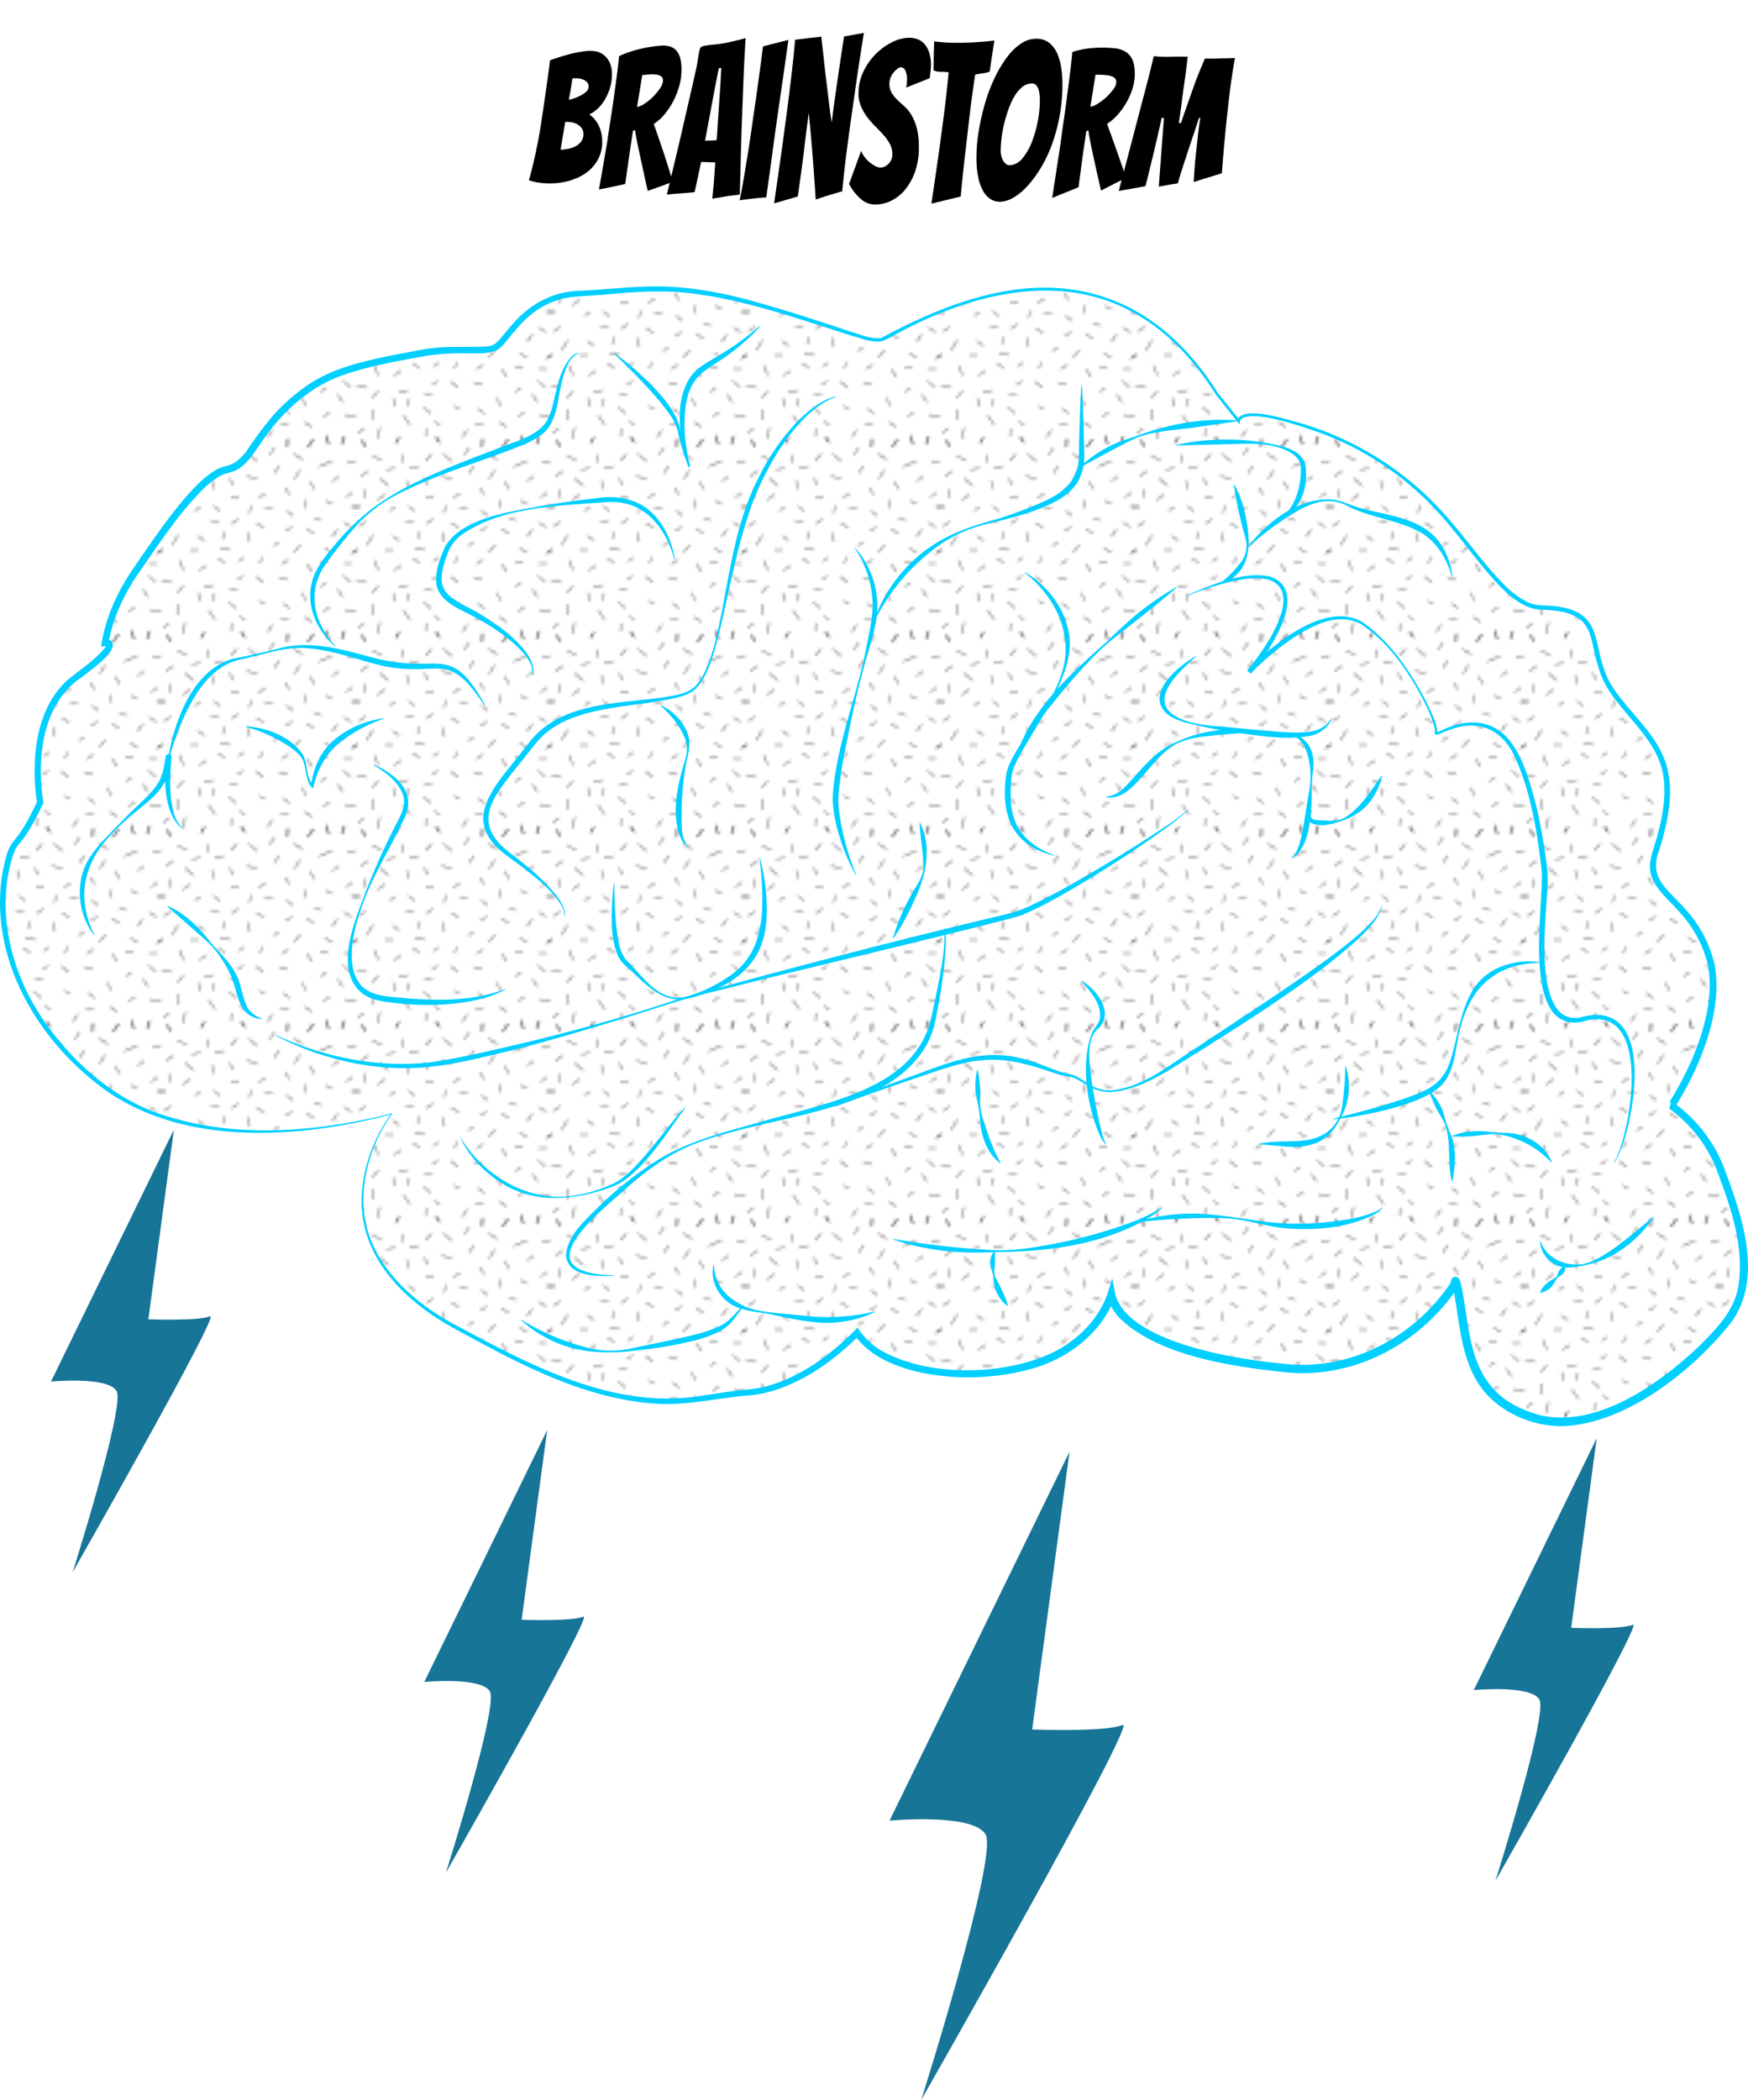 <svg xmlns="http://www.w3.org/2000/svg" xmlns:xlink="http://www.w3.org/1999/xlink" width="646.215" height="775.952" viewBox="0 0 646.215 775.952"><defs><pattern id="Hatching" data-name="Hatching" width="72" height="72" patternTransform="translate(-373.65 91.267)" patternUnits="userSpaceOnUse" viewBox="0 0 72 72"><rect width="72" height="72" fill="none"/><line x1="67.965" y1="72.849" x2="69.078" y2="69.889" fill="none" stroke="#231f20" stroke-width="0.3"/><line x1="63.127" y1="72.984" x2="62.5" y2="69.708" fill="none" stroke="#231f20" stroke-width="0.3"/><line x1="47.912" y1="73.838" x2="48.027" y2="70.841" fill="none" stroke="#231f20" stroke-width="0.3"/><line x1="32.213" y1="72.242" x2="30.789" y2="70.188" fill="none" stroke="#231f20" stroke-width="0.3"/><line x1="15.945" y1="72.375" x2="17.271" y2="70.424" fill="none" stroke="#231f20" stroke-width="0.3"/><line x1="4.887" y1="73.707" x2="3.223" y2="71.393" fill="none" stroke="#231f20" stroke-width="0.3"/><line x1="55.473" y1="74.018" x2="57.473" y2="71.018" fill="none" stroke="#231f20" stroke-width="0.3"/><line x1="74.75" y1="24" x2="71.75" y2="24" fill="none" stroke="#231f20" stroke-width="0.3"/><line x1="73.75" y1="39.75" x2="71.75" y2="41.25" fill="none" stroke="#231f20" stroke-width="0.3"/><line x1="5.75" y1="10.75" x2="3" y2="12.75" fill="none" stroke="#231f20" stroke-width="0.3"/><line x1="4.25" y1="67" x2="2" y2="68.75" fill="none" stroke="#231f20" stroke-width="0.3"/><line x1="73.25" y1="7" x2="70" y2="7.75" fill="none" stroke="#231f20" stroke-width="0.3"/><line x1="72" y1="18.75" x2="69.5" y2="20.5" fill="none" stroke="#231f20" stroke-width="0.3"/><line x1="74.75" y1="24" x2="71.75" y2="24" fill="none" stroke="#231f20" stroke-width="0.3"/><line x1="71.5" y1="31.5" x2="68.75" y2="29.75" fill="none" stroke="#231f20" stroke-width="0.3"/><line x1="73.75" y1="39.75" x2="71.75" y2="41.25" fill="none" stroke="#231f20" stroke-width="0.3"/><line x1="71.25" y1="51.75" x2="68.5" y2="49.5" fill="none" stroke="#231f20" stroke-width="0.3"/><line x1="73.25" y1="62.75" x2="69" y2="62" fill="none" stroke="#231f20" stroke-width="0.3"/><line x1="63.5" y1="61" x2="61.25" y2="62.75" fill="none" stroke="#231f20" stroke-width="0.3"/><line x1="71.75" y1="45" x2="68.75" y2="45" fill="none" stroke="#231f20" stroke-width="0.3"/><line x1="58" y1="17.5" x2="56.107" y2="14.676" fill="none" stroke="#231f20" stroke-width="0.3"/><line x1="28" y1="16" x2="26.346" y2="13.437" fill="none" stroke="#231f20" stroke-width="0.3"/><line x1="43.041" y1="11.557" x2="44.895" y2="8.875" fill="none" stroke="#231f20" stroke-width="0.3"/><line x1="67.965" y1="72.849" x2="69.078" y2="69.889" fill="none" stroke="#231f20" stroke-width="0.3"/><line x1="63.127" y1="72.984" x2="62.5" y2="69.708" fill="none" stroke="#231f20" stroke-width="0.3"/><line x1="57" y1="48" x2="55.107" y2="45.176" fill="none" stroke="#231f20" stroke-width="0.3"/><line x1="48.654" y1="19.564" x2="47" y2="17" fill="none" stroke="#231f20" stroke-width="0.3"/><line x1="47.912" y1="73.838" x2="48.027" y2="70.841" fill="none" stroke="#231f20" stroke-width="0.3"/><line x1="40.541" y1="70.307" x2="42.395" y2="67.625" fill="none" stroke="#231f20" stroke-width="0.3"/><line x1="32.213" y1="72.242" x2="30.789" y2="70.188" fill="none" stroke="#231f20" stroke-width="0.3"/><line x1="50.316" y1="40.789" x2="52.668" y2="38.126" fill="none" stroke="#231f20" stroke-width="0.3"/><line x1="15.945" y1="72.375" x2="17.271" y2="70.424" fill="none" stroke="#231f20" stroke-width="0.3"/><line x1="9.248" y1="70.87" x2="10.158" y2="66.652" fill="none" stroke="#231f20" stroke-width="0.3"/><line x1="4.887" y1="73.707" x2="3.223" y2="71.393" fill="none" stroke="#231f20" stroke-width="0.3"/><line x1="27.041" y1="70.044" x2="27.156" y2="67.046" fill="none" stroke="#231f20" stroke-width="0.3"/><line x1="7.25" y1="5.25" x2="10.75" y2="6.75" fill="none" stroke="#231f20" stroke-width="0.3"/><line x1="4.5" y1="20.75" x2="4.75" y2="17.5" fill="none" stroke="#231f20" stroke-width="0.3"/><line x1="8" y1="43.75" x2="9.5" y2="47.5" fill="none" stroke="#231f20" stroke-width="0.3"/><line x1="5.25" y1="38.25" x2="7.5" y2="34.5" fill="none" stroke="#231f20" stroke-width="0.3"/><line x1="29.25" y1="4.5" x2="27" y2="7" fill="none" stroke="#231f20" stroke-width="0.3"/><line x1="33.5" y1="4.5" x2="36.75" y2="7.25" fill="none" stroke="#231f20" stroke-width="0.3"/><line x1="50.25" y1="4.5" x2="53.5" y2="6.5" fill="none" stroke="#231f20" stroke-width="0.3"/><line x1="52.5" y1="10.5" x2="50.5" y2="13.75" fill="none" stroke="#231f20" stroke-width="0.3"/><line x1="59.5" y1="9.25" x2="64.5" y2="7" fill="none" stroke="#231f20" stroke-width="0.3"/><line x1="67" y1="12.75" x2="64.5" y2="14.5" fill="none" stroke="#231f20" stroke-width="0.3"/><line x1="18.75" y1="4.75" x2="18.75" y2="7.75" fill="none" stroke="#231f20" stroke-width="0.3"/><line x1="15.75" y1="9.75" x2="12.5" y2="10.25" fill="none" stroke="#231f20" stroke-width="0.3"/><line x1="20" y1="14.25" x2="20.5" y2="17.5" fill="none" stroke="#231f20" stroke-width="0.3"/><line x1="21" y1="9.75" x2="24.5" y2="9" fill="none" stroke="#231f20" stroke-width="0.3"/><line x1="9.25" y1="21.5" x2="12" y2="19.5" fill="none" stroke="#231f20" stroke-width="0.3"/><line x1="7.5" y1="64" x2="7.75" y2="60" fill="none" stroke="#231f20" stroke-width="0.3"/><line x1="7.25" y1="55.75" x2="9.5" y2="53.25" fill="none" stroke="#231f20" stroke-width="0.3"/><line x1="21.25" y1="65.75" x2="18.75" y2="62.25" fill="none" stroke="#231f20" stroke-width="0.3"/><line x1="29.75" y1="28.5" x2="27.25" y2="30.25" fill="none" stroke="#231f20" stroke-width="0.3"/><line x1="57.75" y1="33.75" x2="55" y2="32.25" fill="none" stroke="#231f20" stroke-width="0.3"/><line x1="26.75" y1="40" x2="23" y2="39.25" fill="none" stroke="#231f20" stroke-width="0.3"/><line x1="31.5" y1="49.5" x2="29.5" y2="51" fill="none" stroke="#231f20" stroke-width="0.3"/><line x1="29" y1="61.5" x2="26.25" y2="59.25" fill="none" stroke="#231f20" stroke-width="0.3"/><line x1="32.25" y1="65.75" x2="30.25" y2="64.5" fill="none" stroke="#231f20" stroke-width="0.3"/><line x1="29.5" y1="54.75" x2="26.5" y2="54.75" fill="none" stroke="#231f20" stroke-width="0.3"/><line x1="39.75" y1="19" x2="37.25" y2="20.75" fill="none" stroke="#231f20" stroke-width="0.3"/><line x1="42.5" y1="24.25" x2="39.5" y2="24.25" fill="none" stroke="#231f20" stroke-width="0.3"/><line x1="39.25" y1="31.75" x2="36.5" y2="30" fill="none" stroke="#231f20" stroke-width="0.3"/><line x1="38.5" y1="42.5" x2="37.75" y2="45" fill="none" stroke="#231f20" stroke-width="0.3"/><line x1="39" y1="52" x2="36.25" y2="49.75" fill="none" stroke="#231f20" stroke-width="0.3"/><line x1="39.5" y1="60" x2="37.5" y2="58.75" fill="none" stroke="#231f20" stroke-width="0.3"/><line x1="62.973" y1="44.518" x2="59.973" y2="44.518" fill="none" stroke="#231f20" stroke-width="0.3"/><line x1="22.25" y1="43" x2="24.75" y2="44.75" fill="none" stroke="#231f20" stroke-width="0.3"/><line x1="27" y1="20.5" x2="30" y2="20.5" fill="none" stroke="#231f20" stroke-width="0.3"/><line x1="14.75" y1="34.75" x2="17.25" y2="36.5" fill="none" stroke="#231f20" stroke-width="0.3"/><line x1="12" y1="40" x2="15" y2="40" fill="none" stroke="#231f20" stroke-width="0.3"/><line x1="15.25" y1="47.5" x2="18" y2="45.75" fill="none" stroke="#231f20" stroke-width="0.3"/><line x1="47.25" y1="33" x2="49.635" y2="31.439" fill="none" stroke="#231f20" stroke-width="0.3"/><line x1="47.588" y1="25.471" x2="49.971" y2="27.292" fill="none" stroke="#231f20" stroke-width="0.3"/><line x1="54.723" y1="21.484" x2="54.5" y2="24.5" fill="none" stroke="#231f20" stroke-width="0.3"/><line x1="45.336" y1="65.562" x2="48.385" y2="65.689" fill="none" stroke="#231f20" stroke-width="0.3"/><line x1="46.338" y1="59.721" x2="48.721" y2="61.542" fill="none" stroke="#231f20" stroke-width="0.3"/><line x1="53.473" y1="55.734" x2="54.596" y2="58.794" fill="none" stroke="#231f20" stroke-width="0.3"/><line x1="48.25" y1="43.5" x2="45.75" y2="45.25" fill="none" stroke="#231f20" stroke-width="0.3"/><line x1="48" y1="51" x2="44.75" y2="50" fill="none" stroke="#231f20" stroke-width="0.3"/><line x1="57" y1="66.5" x2="54.25" y2="64.75" fill="none" stroke="#231f20" stroke-width="0.3"/><line x1="64.5" y1="41" x2="61.75" y2="39.25" fill="none" stroke="#231f20" stroke-width="0.3"/><line x1="62.25" y1="52" x2="60.25" y2="53.5" fill="none" stroke="#231f20" stroke-width="0.3"/><line x1="19.586" y1="29.562" x2="22.635" y2="29.689" fill="none" stroke="#231f20" stroke-width="0.3"/><line x1="20.588" y1="23.721" x2="22.971" y2="25.542" fill="none" stroke="#231f20" stroke-width="0.3"/><line x1="57.75" y1="28.5" x2="60.471" y2="29.042" fill="none" stroke="#231f20" stroke-width="0.3"/><line x1="15" y1="55.75" x2="15.5" y2="59" fill="none" stroke="#231f20" stroke-width="0.3"/><line x1="17" y1="53.75" x2="20.5" y2="53" fill="none" stroke="#231f20" stroke-width="0.3"/><line x1="32.75" y1="12.75" x2="36.75" y2="13.5" fill="none" stroke="#231f20" stroke-width="0.3"/><line x1="33.473" y1="33.518" x2="33.973" y2="37.018" fill="none" stroke="#231f20" stroke-width="0.3"/><line x1="64.5" y1="23" x2="62" y2="21.75" fill="none" stroke="#231f20" stroke-width="0.3"/><line x1="10" y1="13.5" x2="13.25" y2="16.25" fill="none" stroke="#231f20" stroke-width="0.3"/><line x1="4.75" y1="29.5" x2="2.25" y2="31.25" fill="none" stroke="#231f20" stroke-width="0.3"/><line x1="15.75" y1="24" x2="13.75" y2="25.5" fill="none" stroke="#231f20" stroke-width="0.3"/><line x1="41.291" y1="4.807" x2="43.145" y2="2.125" fill="none" stroke="#231f20" stroke-width="0.3"/><line x1="64.541" y1="35.057" x2="66.394" y2="32.375" fill="none" stroke="#231f20" stroke-width="0.3"/><line x1="33.791" y1="26.307" x2="34.5" y2="23.5" fill="none" stroke="#231f20" stroke-width="0.3"/><line x1="20.291" y1="58.807" x2="21" y2="56" fill="none" stroke="#231f20" stroke-width="0.3"/><line x1="31.75" y1="42.75" x2="29.75" y2="44.25" fill="none" stroke="#231f20" stroke-width="0.3"/><line x1="2.75" y1="24" x2="-0.25" y2="24" fill="none" stroke="#231f20" stroke-width="0.3"/><line x1="1.75" y1="39.75" x2="-0.25" y2="41.25" fill="none" stroke="#231f20" stroke-width="0.3"/><line x1="67.965" y1="0.849" x2="69.078" y2="-2.111" fill="none" stroke="#231f20" stroke-width="0.3"/><line x1="63.127" y1="0.984" x2="62.5" y2="-2.292" fill="none" stroke="#231f20" stroke-width="0.3"/><line x1="47.912" y1="1.838" x2="48.027" y2="-1.159" fill="none" stroke="#231f20" stroke-width="0.3"/><line x1="32.213" y1="0.242" x2="30.789" y2="-1.812" fill="none" stroke="#231f20" stroke-width="0.3"/><line x1="15.945" y1="0.375" x2="17.271" y2="-1.576" fill="none" stroke="#231f20" stroke-width="0.3"/><line x1="4.887" y1="1.707" x2="3.223" y2="-0.607" fill="none" stroke="#231f20" stroke-width="0.3"/><line x1="5.25" y1="52" x2="1.5" y2="51.25" fill="none" stroke="#231f20" stroke-width="0.3"/><line x1="68.367" y1="57.341" x2="66.473" y2="54.518" fill="none" stroke="#231f20" stroke-width="0.3"/><line x1="23.973" y1="36.018" x2="24.656" y2="33.228" fill="none" stroke="#231f20" stroke-width="0.3"/><line x1="44.75" y1="37" x2="42.75" y2="38.5" fill="none" stroke="#231f20" stroke-width="0.3"/><line x1="55.473" y1="2.018" x2="57.473" y2="-0.982" fill="none" stroke="#231f20" stroke-width="0.3"/><line x1="55.473" y1="74.018" x2="57.473" y2="71.018" fill="none" stroke="#231f20" stroke-width="0.3"/><line x1="1.25" y1="7" x2="-2" y2="7.75" fill="none" stroke="#231f20" stroke-width="0.3"/><line y1="18.75" x2="-2.5" y2="20.5" fill="none" stroke="#231f20" stroke-width="0.3"/><line x1="2.75" y1="24" x2="-0.25" y2="24" fill="none" stroke="#231f20" stroke-width="0.3"/><line x1="1.75" y1="39.75" x2="-0.25" y2="41.25" fill="none" stroke="#231f20" stroke-width="0.3"/><line x1="1.25" y1="62.75" x2="-3" y2="62" fill="none" stroke="#231f20" stroke-width="0.3"/><line x1="67.965" y1="0.849" x2="69.078" y2="-2.111" fill="none" stroke="#231f20" stroke-width="0.3"/><line x1="63.127" y1="0.984" x2="62.5" y2="-2.292" fill="none" stroke="#231f20" stroke-width="0.3"/><line x1="47.912" y1="1.838" x2="48.027" y2="-1.159" fill="none" stroke="#231f20" stroke-width="0.3"/><line x1="32.213" y1="0.242" x2="30.789" y2="-1.812" fill="none" stroke="#231f20" stroke-width="0.3"/><line x1="15.945" y1="0.375" x2="17.271" y2="-1.576" fill="none" stroke="#231f20" stroke-width="0.3"/><line x1="4.887" y1="1.707" x2="3.223" y2="-0.607" fill="none" stroke="#231f20" stroke-width="0.3"/><line x1="55.473" y1="2.018" x2="57.473" y2="-0.982" fill="none" stroke="#231f20" stroke-width="0.3"/></pattern></defs><g id="Layer_2" data-name="Layer 2"><g id="trace"><path d="M144.85,411.504s-69,21-109-12c-47.224-38.96-34-84-30-88s9-15,9-15-6-32,13-46,11-13,11-13,1.664-12.515,11-26c9-13,24-36,34-38s10-15,29-29c9.958-7.338,21-10,43-14,12.828-2.332,22.409-.048,27-2s11.023-19.049,31-20c21-1,34-5,66,4s41,14,46,13,78.5-52.5,124,20l8,10s0-5,18,0,34,12,51,28,29.074,40.737,43,41c26.5.5,15,16,27,32,14.007,18.676,26.5,23.5,15,59-4.704,14.521,13.009,15.997,20,38,7.124,22.421-13.417,54.963-14,55a52.368,52.368,0,0,1,18,23c5.808,15.025,14.692,40.02,3.5,55.5s-45.531,45.271-72,37c-16-5-23.5-14.5-26.5-35.5s-3-14-3-14-21,35-63,31-62-16-64-27c0,0-6,21-34,27s-52.509-1.46-60-13c0,0-18.967,20.382-40,22-26,2-41,14-110-25C109.334,456.994,144.85,411.504,144.85,411.504Z" fill="url(#Hatching)"/><path d="M144.727,411.589c-.002.059.113.091.113.075l-.054.017-.109.033-.217.065-.434.127-.87.247-1.745.472c-34.895,8.638-78.504,10.847-107.536-13.766C11.468,380.545-4.258,351.37,1.028,321.897c.859-3.954,1.551-8.227,4.279-11.46,3.622-4.208,6.066-9.376,8.5-14.407l-.083.685a73.797,73.797,0,0,1-.689-17.77c.816-10.304,4.316-21.234,12.476-28.132,4.405-3.59,9.459-6.803,13.075-11.185a6.41,6.41,0,0,0,.503-.755,1.751,1.751,0,0,0,.187-.462.429.429,0,0,0,.098.246c.083.111.141.125.122.117a1.484,1.484,0,0,0-.49-.035l-1.661.225c1.612-10.93,6.333-21.045,12.656-29.947,5.764-8.397,11.482-16.897,18.161-24.756,3.466-3.942,6.96-7.839,11.588-10.565,2.086-1.393,4.905-1.409,7.032-2.764a18.773,18.773,0,0,0,4.928-5.087,130.311,130.311,0,0,1,9.253-12.317,71.371,71.371,0,0,1,11.568-10.382c8.444-6.188,18.757-8.954,28.8-11.103,5.017-1.063,10.017-1.994,15.067-2.894,7.588-1.452,15.401-.746,22.972-1.081,2.679-.127,4.048-.992,5.701-3.079,1.618-1.896,3.221-3.938,4.983-5.842,6.073-6.913,14.83-11.538,24.125-11.687l3.799-.207c7.645-.481,15.24-1.323,22.934-1.399,15.421-.307,30.655,3.244,45.28,7.68,9.792,2.862,19.489,6.093,29.144,9.309,3.411.961,6.829,2.514,10.386,2.073,28.282-15.169,60.927-26.793,91.745-11.288,13.774,7,24.677,18.65,32.794,31.62-.161-.215,8.01,9.99,7.979,9.946l-.886.311c1.494-5.869,17.596-.722,21.539.33a114.356,114.356,0,0,1,55.731,34.85c7.376,8.255,13.617,17.429,21.374,25.288a31.914,31.914,0,0,0,8.592,6.437c3.33,1.733,7.003,1.121,10.603,1.633,3.773.471,7.713,1.422,10.63,4.088,2.942,2.653,4.021,6.629,4.857,10.295,1.171,5.391,2.41,10.642,5.37,15.282,6.024,9.261,15.286,16.481,19.36,27.024,3.968,10.785,1.25,22.57-1.923,33.192-4.426,10.95,3.66,14.969,9.89,22.394a45.367,45.367,0,0,1,10.452,19.915c3.366,17.129-5.406,38.234-14.425,52.533l-.237.323-.154.191-.125.136c-.254.092.291.08-.947.451l.658-2.506a52.786,52.786,0,0,1,10.972,10.495,51.196,51.196,0,0,1,7.581,13.119c6.599,17.563,15.217,41.166,2.608,57.968-14.012,17.665-39.169,37.595-62.611,38.046-10.088-.042-20.766-4.343-27.636-11.887-9.586-10.788-9.649-25.674-12.263-39.015a13.046,13.046,0,0,0-.462-1.83.919.919,0,0,0,.101.152,1.341,1.341,0,0,0,.293.275,1.514,1.514,0,0,0,1.273.211,1.462,1.462,0,0,0,.816-.572,1.273,1.273,0,0,0,.14-.252.826.826,0,0,0,.044-.131l-.021.206-.013.356-.018.484c-13.767,21.239-38.67,34.693-64.134,32.08-19.269-2.026-46.448-5.866-61.006-19.685a17.002,17.002,0,0,1-4.865-8.614l2.877.142c-4.805,13.613-17.387,23.149-30.983,26.896a87.935,87.935,0,0,1-41.425,1.254c-9.053-2.171-18.501-5.864-24.039-13.89l1.922.167c-9.581,9.546-20.977,17.744-34.202,21.198a46.601,46.601,0,0,1-8.077,1.2c-10.589.985-21.208,3.524-31.967,3.006-27.051-1.472-51.612-14.776-74.899-27.488-18.886-10.124-36.298-27.014-34.87-50.062a57.132,57.132,0,0,1,10.402-28.969l.295-.407.15-.202c.093-.131.017-.022.149-.024Zm.247-.17a.545.545,0,0,1-.059.24,1.543,1.543,0,0,1-.094.135l-.146.201-.288.406a56.669,56.669,0,0,0-10.005,28.82c-1.166,22.657,16.178,39.107,34.881,48.846,27.495,14.724,57.94,30.99,90.093,25.674,5.254-.735,10.532-1.702,15.909-2.205A45.116,45.116,0,0,0,283,512.341c12.68-3.355,23.815-11.482,32.955-20.671l1.071-1.11a25.848,25.848,0,0,0,10.801,9.561c17.91,9.115,47.7,8.054,64.907-2.275,7.442-4.553,13.791-11.464,16.695-19.749l1.772-5.713,1.105,5.854c4.956,18.305,46.777,24.345,63.228,25.776,24.197,2.46,47.761-10.261,60.972-30.318l-.223.807a3.726,3.726,0,0,1,.42-1.983,1.627,1.627,0,0,1,2.283-.405,1.718,1.718,0,0,1,.374.357,2.14,2.14,0,0,1,.221.349,11.999,11.999,0,0,1,.745,2.623c2.607,12.786,2.513,27.321,11.565,37.544,4.632,5.252,11.501,8.46,18.255,10.13,20.912,4.132,42.91-11.584,57.474-25.198,6.72-6.642,13.956-13.768,15.17-23.583,1.96-14.53-3.168-28.815-8.257-42.349A50.297,50.297,0,0,0,622.571,414.22a44.409,44.409,0,0,0-5.468-4.573l.658-2.506c-1.182.354-.598.295-.81.349-.014.013-.017.019-.009.008l.063-.078.172-.234c8.694-13.779,17.328-34.06,14.245-50.454a43.045,43.045,0,0,0-9.81-18.882c-4.467-5.56-12.495-10.784-11.589-18.988.509-3.905,2.043-7.123,2.897-10.846,1.815-6.978,3.108-14.255,1.966-21.428-1.732-11.08-10.591-18.794-17.103-27.347a36.579,36.579,0,0,1-5.838-9.64,66.096,66.096,0,0,1-2.968-10.786c-.79-3.538-1.748-7.123-4.299-9.44-3.947-3.525-9.935-3.898-15.133-4.082-5.871-.298-10.673-4.375-14.608-8.254-7.754-7.946-13.989-17.21-21.295-25.49a110.413,110.413,0,0,0-44.592-31.225c-4.875-1.742-27.727-10.125-30.7-4.818l-.097,1.3-.789-.989c-.037-.038-7.993-10.014-8.021-10.054-8.024-12.864-18.739-24.428-32.398-31.3-28.042-14.344-61.042-4.752-87.055,9.716a27.62,27.62,0,0,1-4.033,1.92c-3.767.557-7.494-1.051-11.012-2.029-19.348-6.078-38.703-13.072-58.869-15.616-10.091-1.262-20.215-.744-30.328.204-4.958.492-10.218.646-15.167,1.214a29.341,29.341,0,0,0-13.432,5.728c-4.034,3.057-7.11,6.95-10.334,10.888a12.988,12.988,0,0,1-3.081,2.87c-3.901,1.697-7.923,1.095-11.901,1.206a84.902,84.902,0,0,0-15.018,1.038c-9.906,1.85-20.024,3.57-29.546,6.852-11.915,4.045-21.747,12.607-29.019,22.697-2.865,3.789-5.853,9.443-10.055,12.06-2.157,1.535-4.872,1.426-7.115,2.833a31.355,31.355,0,0,0-5.752,4.486c-9.015,8.879-15.933,19.545-23.202,29.951a74.769,74.769,0,0,0-7.551,12.995,60.179,60.179,0,0,0-4.488,14.196l-1.389-1.4a2.885,2.885,0,0,1,2.677.912c2.434,3.456-8.318,10.727-10.868,12.863-15.089,9.812-17.001,30.25-14.468,46.626-2.437,5.086-4.906,10.145-8.453,14.587a10.443,10.443,0,0,0-2.6,4.253c-6.767,20.419-1.072,43.453,10.747,60.952,10.761,15.607,25.611,29.214,43.854,35.306,26.274,8.839,55.09,6.718,81.737.517,1.045-.27,2.099-.53,3.052-.801l.216-.061.108-.031a.27.27,0,0,1,.275.027Z" fill="#00cfff"/><path d="M34.769,345.561c-6.006-7.839-7.126-19.352-2.042-27.974a47.573,47.573,0,0,1,6.838-8.455c3.044-3.204,6.111-6.389,9.286-9.476,4.331-4.33,10.267-8.774,11.496-15.096.368-1.626.658-3.495.929-5.175-.828.587,1.203-1.596,1.874-.48a1.55,1.55,0,0,1,.211,1.24c-.541,6.722-.898,13.671.903,20.219a12.123,12.123,0,0,0,3.148,5.56l-.123.158c-6.7-5.092-6.492-17.613-6.126-25.288l.065-.832c.001.001.035-.431.032-.372a1.017,1.017,0,0,0,.247.686c.665,1.132,2.689-1.035,1.859-.431-.566,4.014-1.437,8.198-3.967,11.504-2.733,3.666-6.398,6.23-9.815,9.121a86.234,86.234,0,0,0-9.542,9.101c-5.818,6.268-9.624,14.806-8.774,23.475A32.665,32.665,0,0,0,34.932,345.446l-.163.115Z" fill="#00cfff"/><path d="M61.752,282.487c2.145-14.359,8.713-34.497,24.195-39.038,5.725-1.091,11.362-2.357,17.015-3.802,12.278-3.42,24.835.737,36.697,3.82a68.106,68.106,0,0,0,18.141,1.74c3.148-.037,6.501-.096,9.476,1.251,2.985,1.324,5.215,3.768,7.143,6.284a62.089,62.089,0,0,1,4.954,7.901l-.171.104c-3.458-4.765-6.995-10.491-12.534-12.837-2.699-1.064-5.735-.894-8.815-.766a73.059,73.059,0,0,1-9.391-.064c-9.367-.729-18.046-4.612-27.169-6.399a51.332,51.332,0,0,0-9.066-1.231c-7.662-.282-15.173,2.487-22.656,4.11-10.911,1.954-17.295,12.101-21.623,21.525a109.264,109.264,0,0,0-5.998,17.435l-.197-.034Z" fill="#00cfff"/><path d="M123.965,238.96c-6.52-5.605-10.83-14.6-8.778-23.272,1.133-5.201,4.465-9.425,7.808-13.405a85.801,85.801,0,0,1,14.587-14.361,102.072,102.072,0,0,1,17.622-10.358c8.861-4.321,19.077-8.156,28.33-11.66,5.923-2.507,13.152-4.047,17.529-8.867,2.106-2.514,2.932-5.806,3.667-8.956,1.361-5.676,2.507-12.151,6.789-16.495a4.173,4.173,0,0,1,2.33-1.181v.2c-4.209,1.494-5.721,8.856-6.67,12.799-1.189,6.057-1.685,13.229-7.023,17.263a34.474,34.474,0,0,1-6.328,3.528c-15.759,6.457-32.244,10.824-47.349,18.723a54.417,54.417,0,0,0-14.107,10.639,170.918,170.918,0,0,0-11.159,13.802c-8.08,10.152-5.597,22.394,2.884,31.452l-.133.149Z" fill="#00cfff"/><path d="M227.072,130.427a106.447,106.447,0,0,1,10.045,8.241c4.715,4.474,9.461,9.193,12.54,15.023a17.654,17.654,0,0,1,1.981,6.32,50.824,50.824,0,0,0,3.526,12.336l-.647.264a74.286,74.286,0,0,1-2.094-7.941c-1.59-8.067-2.084-17.101,2.24-24.475,2.895-4.976,8.584-6.98,13.119-10.099a92.268,92.268,0,0,0,12.993-9.656l.154.128a30.932,30.932,0,0,1-2.753,3.045,81.895,81.895,0,0,1-9.453,7.866c-7.641,5.498-12.867,6.68-14.99,17.06-1.41,7.874-.537,16.107,1.453,23.857l-.647.264a98.104,98.104,0,0,1-3.809-12.455c-.72-4.256-3.454-7.589-6.064-10.933-5.405-6.65-11.595-12.668-17.719-18.692l.127-.154Z" fill="#00cfff"/><path d="M309.075,146.602c-14.018,5.182-25.267,24.893-30.517,38.285-5.902,15.793-8.732,32.471-12.642,48.864-1.709,6.45-3.209,13.206-7.047,18.793a18.815,18.815,0,0,1-2.188,2.405c-2.842,2.282-6.584,2.849-10.038,3.619-5.569,1.053-11.174,1.661-16.722,2.463-11.342,1.721-23.999,4.112-31.611,13.365-2.418,3.046-6.73,8.457-9.217,11.507-4.582,6.057-11.212,13.783-7.37,21.674,2.453,4.973,7.515,7.933,11.71,11.429a74.39,74.39,0,0,1,12.187,11.78c1.66,2.255,3.357,4.806,3.331,7.719h-.2a8.688,8.688,0,0,0-1.216-3.927c-3.657-5.97-9.458-10.283-14.907-14.54-4.489-3.434-9.727-6.397-12.464-11.675-4.507-8.511,2.27-17.239,7.308-23.735,1.807-2.271,6.174-7.706,7.87-9.905,11.813-15.744,33.74-14.514,51.109-17.232,3.961-.766,8.496-1.272,11.169-4.593a19.093,19.093,0,0,0,2.309-3.426c3.855-7.454,5.34-15.953,7.059-24.126,1.494-8.027,3.09-16.936,4.96-24.862,3.821-16.525,11.134-32.555,22.98-44.871,3.988-3.961,8.583-7.72,14.107-9.206l.04.196Z" fill="#00cfff"/><path d="M244.382,260.61a19.247,19.247,0,0,1,9.808,10.334c1.269,3.57.441,7.274-.468,10.744a110.626,110.626,0,0,0-1.65,24.293A13.427,13.427,0,0,0,254,312.477l-.142.141a8.086,8.086,0,0,1-2.193-2.913c-3.636-9.033-1.275-19.209,1.399-28.182l.488-1.706a11.483,11.483,0,0,0-.911-8.264c-1.829-4.072-4.916-7.567-8.365-10.774l.107-.169Z" fill="#00cfff"/><path d="M249.271,206.748c-2.404-9.528-8.908-19.307-19.221-20.9-3.25-.631-6.566-.24-10.013-.01-16.481,1.19-35.073,2.01-49.125,11.607a15.327,15.327,0,0,0-5.689,7.734c-1.493,4.303-3.386,9.75-.27,13.71,3.245,3.773,8.428,5.393,12.573,8.04,5.908,3.601,11.658,7.643,16.115,13.01,2.103,2.633,4.26,6.088,3.307,9.588l-.194-.049c.571-3.445-1.712-6.453-3.88-8.88-5.859-6.114-13.291-10.567-20.818-14.351-4.675-2.265-10.543-5.405-10.809-11.322-.203-4.56,1.47-8.8,3.271-12.864,6.111-10.697,23.867-12.888,34.975-15.017,6.771-1.128,13.575-2.126,20.4-2.865,11.582-1.918,21.121,1.87,26.475,12.664a32.19,32.19,0,0,1,3.102,9.872l-.198.032Z" fill="#00cfff"/><path d="M316.183,202.48a32.633,32.633,0,0,1,7.875,25.859c-.986,6.476-3.26,12.711-4.908,19.002-2.75,10.034-4.788,20.276-6.847,30.458a135.362,135.362,0,0,0-2.245,15.306c-.018.459-.119,2.368-.141,2.854.031.729.109,2.088.143,2.798a94.683,94.683,0,0,0,6.38,24.302l-.177.092a70.487,70.487,0,0,1-6.051-14.49,56.339,56.339,0,0,1-2.295-11.673,38.196,38.196,0,0,1,.013-4.02c1.505-18.368,8.8-35.449,12.287-53.414.999-5.039,2.181-10.117,2.378-15.231a37.484,37.484,0,0,0-2.907-14.902,35.611,35.611,0,0,0-3.654-6.809l.151-.131Z" fill="#00cfff"/><path d="M322.804,230.141a55.899,55.899,0,0,1,18.913-26.508,59.008,59.008,0,0,1,14.447-7.86c2.12-.961,5.535-1.902,7.77-2.643a145.925,145.925,0,0,0,22.892-8.261c8.13-3.905,12.289-8.771,12.055-18.092.137-7.907.406-16.649.869-24.51l.2,0c.496,7.848.699,16.605.869,24.51.555,10.177-4.194,15.781-13.176,19.786-7.546,3.492-15.562,5.238-23.54,7.225a56.594,56.594,0,0,0-7.695,2.586,51.916,51.916,0,0,0-13.659,8.564,74.197,74.197,0,0,0-19.758,25.268l-.189-.066Z" fill="#00cfff"/><path d="M399.385,172.424a45.623,45.623,0,0,1,12.968-8.564c2.061-.896,5.193-1.868,7.356-2.59,12.106-4.58,25.178-6.984,38.142-5.866v.2l-15.272,2.199c-7.574,1.198-15.454,1.24-22.644,4.074-6.994,3.247-13.538,7.132-20.428,10.706l-.121-.159Z" fill="#00cfff"/><path d="M61.901,334.738c6.637,2.765,11.728,8.072,16.098,13.606,3.049,3.641,6.66,6.793,8.944,11.061,2.352,4.1,2.532,9.126,4.645,13.104a10.584,10.584,0,0,0,5.286,3.898l-.049.194a9.46,9.46,0,0,1-6.516-3.172c-2.259-2.999-2.798-6.668-3.893-10.014a35.298,35.298,0,0,0-4.572-9.142,35.511,35.511,0,0,0-4.324-5.491c-5.202-4.699-10.408-9.243-15.721-13.871l.101-.172Z" fill="#00cfff"/><path d="M101.898,382.416c16.715,7.759,35.443,11.813,53.856,10.432l2.752-.216,2.729-.408c9.141-1.429,18.194-3.524,27.213-5.623,14.465-3.373,28.867-7.088,43.1-11.351,7.162-2.052,14.156-4.497,21.292-6.66q10.749-3.015,21.514-5.92c32.267-8.726,64.752-17.059,97.287-24.767a46.419,46.419,0,0,0,10.253-3.722c6.676-3.138,13.158-6.78,19.572-10.504,9.62-5.604,19.11-11.462,28.389-17.623a71.691,71.691,0,0,0,8.914-6.609l.16.12a71.344,71.344,0,0,1-8.714,7.005c-9.057,6.534-18.418,12.63-27.95,18.451-7.986,4.751-16.067,9.626-24.703,13.207-9.277,3.003-91.522,22.481-102.934,25.503-7.21,1.805-14.443,3.539-21.596,5.537-6.23,1.823-14.994,4.715-21.283,6.646-14.045,4.28-28.698,8.725-42.911,12.299-10.863,2.556-21.791,5.44-32.962,6.277a97.384,97.384,0,0,1-33.321-3.654,99.943,99.943,0,0,1-20.754-8.243l.096-.176Z" fill="#00cfff"/><path d="M227.108,326.457c.075,5.182.197,10.349.693,15.45.539,4.264.893,8.878,3.368,12.467,5.829,5.444,10.706,14.007,19.505,14.306.627-.056,1.256-.078,1.877-.158l1.83-.453a53.666,53.666,0,0,0,16.957-8.608c8.528-6.624,10.54-16.785,10.474-27.03a115.814,115.814,0,0,0-1.059-15.409l.196-.042a79.691,79.691,0,0,1,2.439,15.41c.403,7.845-.305,16.39-5.243,22.861-4.763,6.471-12.297,10.326-19.764,12.581a25.79,25.79,0,0,1-7.718,1.526c-8.509-.511-14.04-8.043-20.061-13.087-5.912-5.727-4.549-22.097-3.693-29.826l.2.01Z" fill="#00cfff"/><path d="M90.863,268.404c7.365.364,15.565,3.393,20.265,9.315,2.123,2.393,2.036,5.721,2.793,8.623a8.315,8.315,0,0,0,1.769,3.7l-.716.343c.781-6.559,3.68-13.133,8.952-17.331a36.055,36.055,0,0,1,17.899-7.648l.049.194a51.89,51.89,0,0,0-16.593,9.112c-5.091,4.037-8.143,10.304-9.529,16.572a4.045,4.045,0,0,1-1.048-.975c-1.691-2.794-1.552-6.257-2.645-9.211-1.101-2.29-3.158-3.886-5.21-5.303a53.544,53.544,0,0,0-16.011-7.192l.025-.199Z" fill="#00cfff"/><path d="M138.031,282.415c5.84,2.625,12.909,7.177,12.915,14.364.019,2.867-1.442,5.492-2.619,7.988-4.055,8.359-8.859,16.317-12.487,24.873-3.778,9.239-9.712,26.243-2.206,34.594,4.263,4.352,11.124,3.936,16.815,4.669,12.13.911,24.876,1.038,36.352-3.485l.099.173c-5.483,3.042-11.75,4.318-17.91,5.14a99.292,99.292,0,0,1-23.37-.163c-4.753-.504-9.905-1.226-13.353-5.044-8.189-9.413-.733-26.024,2.974-36.131,2.287-5.767,4.71-11.492,7.365-17.101,1.335-2.799,2.739-5.563,4.134-8.312,1.683-3.238,3.483-6.732,2.197-10.398-1.865-5.037-6.537-8.262-10.997-10.99l.092-.178Z" fill="#00cfff"/><path d="M378.903,211.419c8.934,5.245,16.038,14.804,16.534,25.429.839,13.381-12.114,30.623-18.441,42.249-1.335,2.505-2.647,4.991-2.99,7.677-.484,4.649-.711,9.473.409,14.028,1.872,7.842,8.076,12.519,15.32,15.193l-.057.192c-5.091-1.249-10.078-3.555-13.433-7.761-5.034-6.047-5.266-14.442-4.334-21.887.459-3.084,2.013-5.839,3.449-8.37,2.651-4.5,5.683-8.663,8.561-12.93,5.561-8.304,11.106-17.929,9.857-28.267-.883-10.181-7.061-19.112-14.979-25.383l.105-.17Z" fill="#00cfff"/><path d="M434.971,217.133c-8.255,7.154-16.892,13.671-25.388,20.48-8.08,7.211-15.114,15.643-21.845,24.057a117.517,117.517,0,0,0-11.998,17.959l-.185-.076c5.8-17.656,20.083-30.456,33.595-42.421,5.224-5.059,10.497-10.123,16.51-14.262a94.64,94.64,0,0,1,9.198-5.901l.113.165Z" fill="#00cfff"/><path d="M438.808,220.036c8.668-3.904,21.342-9.205,30.885-6.941,15.095,5.375-1.03,28.494-7.309,35.816l-1.334-1.207c9.393-9.378,28.673-25.755,42.488-17.921,10.719,7.408,18.07,18.644,24.013,30.013,1.516,3.324,3.371,6.628,3.784,10.326a2.847,2.847,0,0,1-.103.644c-.015.061.036.012-.086-.122-.125-.08-.097-.035-.041-.051a13.961,13.961,0,0,0,2.117-.843c5.865-2.837,13.06-4.093,19.087-.911,9.545,4.716,13.283,19.983,15.757,29.543,1.479,6.304,2.595,12.677,3.445,19.087a45.611,45.611,0,0,1,.604,9.8c-.556,12.194-3.898,36.922,4.198,46.355a8.361,8.361,0,0,0,8.035,2.273,30.738,30.738,0,0,1,4.837-.873c20.736-.928,15.387,33.052,11.443,45.591a43.183,43.183,0,0,1-3.689,8.94l-.173-.101c6.813-12.607,14.176-60.221-12.085-51.838-22.437,3.869-14.058-42.359-14.686-55.121-1.549-14.197-3.816-28.725-9.551-41.87-4.053-9.637-11.963-14.676-22.375-11.65a47.641,47.641,0,0,0-5.595,2.098c-.566.157-1.194.653-1.885.247a.704.704,0,0,1-.216-.68,3.032,3.032,0,0,0-.018-1.637,43.678,43.678,0,0,0-3.437-8.893c-5.719-11.275-13.143-22.49-23.849-29.525-8.775-4.707-18.798.97-26.188,5.967a97.504,97.504,0,0,0-14.518,12.386l-1.334-1.207c5.558-6.331,21.575-28.467,8.298-33.424-4.275-1.241-8.873-.486-13.2.38a100.765,100.765,0,0,0-17.233,5.532l-.084-.182Z" fill="#00cfff"/><path d="M442.226,242.587c-9.889,8.438-20.032,19.788-1.047,24.557a58.804,58.804,0,0,0,8.358,1.172c5.634.452,11.236,1.094,16.86,1.554,5.533.433,11.207,1.092,16.701.649a14.248,14.248,0,0,0,5.188-1.377,12.692,12.692,0,0,0,4.032-3.691l.169.107a11.675,11.675,0,0,1-9.163,6.52c-7.625,1.182-15.22.135-22.757-.848a195.141,195.141,0,0,1-22.282-4.227c-2.754-.885-5.643-1.855-7.7-4.021-6.543-7.581,5.444-17.115,11.53-20.561l.112.166Z" fill="#00cfff"/><path d="M463.842,270.603c-5.271.31-10.466.609-15.622,1.232-5.124.485-10.526,1.089-14.936,3.979-4.316,2.932-7.439,7.206-10.95,11.017-3.367,3.814-7.769,8.751-13.483,7.773v-.2a11.553,11.553,0,0,0,6.694-3.244c5.393-5.562,10.249-12.396,17.345-16.038,9.521-4.779,20.455-6.848,30.97-4.718l-.017.199Z" fill="#00cfff"/><path d="M227.015,471.389c-6.042.4-17.575.361-17.754-7.887.644-7.01,7.185-12.755,11.839-17.391a130.171,130.171,0,0,1,21.915-17.395c11.975-7.45,25.864-10.59,39.225-14.451,8.959-2.541,18.004-4.702,26.779-7.602,12.711-4.25,26.338-10.504,32.591-23.053,2.099-4.081,2.923-8.645,3.878-13.107,1.747-9.034,4.042-18.224,3.657-27.465l.194-.048c.727,4.648.163,9.338-.261,13.982-.806,6.964-1.925,13.86-3.419,20.709-2.458,11.954-12.214,20.825-22.923,25.729-17.046,7.895-35.827,10.266-53.73,15.336a108.44,108.44,0,0,0-13.203,4.343c-8.6,3.51-16.177,8.993-23.164,15.02-5.392,5.149-26.06,20.722-21.352,28.401,1.917,2.785,5.597,3.575,8.807,4.184a44.02,44.02,0,0,0,6.909.495l.013.2Z" fill="#00cfff"/><path d="M308.812,408.674c8.818-3.785,17.794-7.182,26.799-10.49,14.175-5.081,26.829-11.048,42.26-7.043,4.754,1.133,9.172,3.204,13.638,4.738,2.269.827,4.822.881,6.906,2.152,2.161,1.17,4.01,2.706,6.17,3.656a13.729,13.729,0,0,0,6.864,1.168c12.019-1.499,21.514-9.878,31.511-16.142,15.946-10.609,32.072-20.979,47.592-32.185,5.727-4.28,11.514-8.56,16.413-13.786,1.556-1.753,3.157-3.63,3.759-5.935l.197.035c-1.622,7.271-13.581,16.25-19.378,20.994-15.159,11.826-31.428,22.066-47.651,32.319-10.152,6.085-20.304,13.908-32.399,15.333a15.276,15.276,0,0,1-7.169-1.214c-2.253-.971-4.194-2.468-6.286-3.511-2.149-1.156-4.597-1.055-6.863-1.792-8.977-3.009-18.105-6.187-27.708-5.189-8.394.418-19.494,4.881-27.479,7.465-9.056,3.132-18.134,6.22-27.098,9.612l-.077-.185Z" fill="#00cfff"/><path d="M477.936,271.53c4.587.241,7.408,5.278,7.628,9.438a22.393,22.393,0,0,1-.253,4.779c-.674,4.648-.199,9.353-.639,14.021-.571,6.066-1.466,13.374-6.684,17.312l-.133-.15c2.498-3.303,3.177-7.361,3.917-11.33.769-4.027,1.291-8.114,2.024-12.171a30.361,30.361,0,0,0,.117-12.24c-.675-3.864-2.147-7.788-6.006-9.461l.028-.198Z" fill="#00cfff"/><path d="M485.033,299.57c-2.059,4.001,2.203,3.427,4.939,3.623,2.271.17,4.852.199,6.91-.905,6.135-3.671,9.805-9.921,13.846-15.702l.187.07a23.358,23.358,0,0,1-3.959,8.94c-3.858,5.566-10.46,8.158-16.92,9.26-2.293.225-6.812.018-6.595-3.232a3.656,3.656,0,0,1,1.442-2.187l.15.132Z" fill="#00cfff"/><path d="M569.415,355.763c-18.303.308-27.198,10.977-30.429,28.123-1.263,6.518-1.883,14.16-7.646,18.509-3.715,2.8-7.964,4.36-12.28,5.835a132.406,132.406,0,0,1-26.193,5.371l-.033-.197c8.616-2.188,17.22-4.366,25.55-7.197,9.425-3.244,15.576-5.443,18.304-16.021,2.474-8.549,3.428-17.693,8.435-25.377a21.788,21.788,0,0,1,10.94-8.043,27.863,27.863,0,0,1,13.374-1.203l-.023.199Z" fill="#00cfff"/><path d="M169.909,419.738c8.83,15.143,26.644,25.498,44.332,21.691a56.212,56.212,0,0,0,12.541-4.08c3.89-1.914,7.013-5.168,9.921-8.355,2.937-3.267,5.697-6.71,8.467-10.156,2.816-3.412,5.337-7.147,8.638-10.122-2.455,3.355-5.192,7.253-7.733,10.81a107.131,107.131,0,0,1-8.365,10.391c-3.101,3.224-6.354,6.505-10.574,8.27-12.284,4.842-26.819,6.763-38.979.552-7.804-4.129-14.927-11.122-18.248-19.001Z" fill="#00cfff"/><path d="M361.474,395.384a50.022,50.022,0,0,1,.977,8.964,21.655,21.655,0,0,0,.88,8.916c1.864,5.636,3.578,11.213,6.591,16.433l-.145.138c-5.043-3.744-7.108-10.323-7.522-16.363-.07-4.606-2.059-8.922-1.647-13.552a20.32,20.32,0,0,1,.665-4.545l.2.008Z" fill="#00cfff"/><path d="M263.949,467.517c.262,9.216,7.937,15.032,16.361,16.73,5.715,1.064,11.621,1.32,17.381,1.98a74.813,74.813,0,0,0,25.76-1.638l.064.19a42.08,42.08,0,0,1-17.197,4.026c-7.417.051-14.586-1.771-21.788-3.219-4.376-.813-8.814-1.023-12.967-2.964-5.531-2.525-9.154-9.157-7.812-15.133l.198.028Z" fill="#00cfff"/><path d="M192.746,487.67a88.357,88.357,0,0,0,22.716,9.878,40.506,40.506,0,0,0,8.148,1.489,38.382,38.382,0,0,0,11.007-1.046c7.277-1.573,14.601-2.903,21.738-4.721a47.143,47.143,0,0,0,10.296-3.538c3.25-1.695,5.383-4.811,8.125-7.293l.152.13q-1.629,2.281-3.328,4.501a16.594,16.594,0,0,1-2.955,3.172c-3.48,2.608-7.705,3.968-11.752,5.092a161.811,161.811,0,0,1-22.101,3.738c-11.115,1.427-22.973.79-32.94-4.814a43.777,43.777,0,0,1-9.231-6.433l.126-.156Z" fill="#00cfff"/><path d="M330.26,457.798a311.368,311.368,0,0,0,38.091,4.206c8.539.102,16.982-1.542,25.311-3.206a183.882,183.882,0,0,0,24.431-7.085,50.7,50.7,0,0,0,11.379-5.614l.134.149c-3.114,3.033-7.023,5.065-10.9,6.916-15.711,7.325-33.199,9.358-50.348,9.488-8.57.389-17.242.256-25.683-1.42a80.346,80.346,0,0,1-12.47-3.241l.055-.192Z" fill="#00cfff"/><path d="M420.503,451.421a71.073,71.073,0,0,1,22.922-2.942c7.696.457,15.352,1.702,22.964,2.791a100.235,100.235,0,0,0,22.749.452c6.981-.757,14.315-1.482,20.682-4.626a1.876,1.876,0,0,0,.901-.923l.2.002c-.19,1.085-1.251,1.568-2.042,2.138-9.433,5.114-20.617,6.256-31.189,5.721-7.772-.224-15.111-3.067-22.809-3.728-1.644-.144-4.098-.259-5.737-.242a244.282,244.282,0,0,0-28.594,1.553l-.048-.194Z" fill="#00cfff"/><path d="M497.492,393.944a24.197,24.197,0,0,1-2.054,19.582c-2.066,3.999-5.295,7.729-9.747,9.124-5.376,1.921-11.187.895-16.713.492-.83-.103-2.261-.232-3.087-.311-.043-.018-.189.025-.137-.039l-.158-.122a8.061,8.061,0,0,1,1.722-.348c5.894-1.011,12.031-.016,17.81-1.466,7.006-1.889,10.694-6.72,11.273-13.891a96.197,96.197,0,0,0,.894-12.986l.197-.035Z" fill="#00cfff"/><path d="M528.486,403.158a21.264,21.264,0,0,1,4.898,7.371c.71,2.118,1.149,4.287,2.01,6.345l.835,2.061c2.383,5.567,1.762,11.744.721,17.568l-.2.001c-1.845-7.092-.022-14.619-2.713-21.474-1.279-2.604-3.009-4.953-4.076-7.678-.587-1.327-1.17-2.658-1.641-4.084l.166-.111Z" fill="#00cfff"/><path d="M536.831,419.76c4.803-1.995,10.058-2.108,15.121-1.358,1.691.126,3.382.162,5.101.243,6.846.17,14.115,4.225,16.648,10.81l-.176.095a34.089,34.089,0,0,0-19.092-10.338c-4.185-.566-8.298.776-12.496.703-1.673.062-3.349.116-5.067.041l-.038-.196Z" fill="#00cfff"/><path d="M569.525,458.715c2.243,6.223,8.757,9.1,15.049,8.441,4.308-.571,7.958-3.134,11.509-5.445,5.265-3.785,10.129-7.881,15.127-12.106l.152.129a44.146,44.146,0,0,1-14.266,13.561,36.607,36.607,0,0,1-9.997,3.976c-3.013.602-5.958,1.389-9.137.976a10.309,10.309,0,0,1-8.635-9.501l.198-.031Z" fill="#00cfff"/><path d="M578.626,467.52a3.71,3.71,0,0,1-1.138,3.458c-.471.393-1.087.639-1.52,1.027-1.211,1.274-1.657,3.065-3.205,4.204a7.47,7.47,0,0,1-3.276,1.494l-.125-.156a8.601,8.601,0,0,1,3.314-3.983c.848-.721,2.173-1.014,2.808-1.987a8.952,8.952,0,0,0,.68-1.616,8.53,8.53,0,0,1,2.263-2.474l.198.032Z" fill="#00cfff"/><path d="M367.751,462.392a46.56,46.56,0,0,1,.055,5.217,12.385,12.385,0,0,0-.238,2.64,6.429,6.429,0,0,0,.799,2.515,57.743,57.743,0,0,1,3.389,7.082,15.205,15.205,0,0,1,.859,2.6l-.164.114c-3.463-2.503-5.137-6.702-5.271-10.87-.309-2.281-1.671-4.456-.878-6.821a5.837,5.837,0,0,1,1.265-2.556l.184.078Z" fill="#00cfff"/><path d="M399.912,362.374c5.584,3.314,12.205,11.894,6.108,17.693a7.928,7.928,0,0,0-2.271,3.156c-1.898,5.084-.769,10.713-.214,15.96.779,5.329,1.8,10.621,2.953,15.883.662,2.55,1.073,5.358,2.429,7.626l-.133.15a10.421,10.421,0,0,1-2.27-3.5c-4.735-10.805-7.257-27.182-2.556-38.294.975-1.658,2.542-3.09,2.674-5.095.566-5.142-3.588-9.692-6.843-13.422l.123-.157Z" fill="#00cfff"/><path d="M340.127,304.025c4.38,8.821,2.387,19.23-1.741,27.766a90.613,90.613,0,0,1-8.062,14.983l-.182-.084A71.765,71.765,0,0,1,336.7,330.958c1.662-3.34,4.401-6.203,4.621-10.116.083-5.631-1.074-11.048-1.385-16.76l.192-.056Z" fill="#00cfff"/><path d="M451.211,215.406a37.181,37.181,0,0,0,7.005-7.012,9.994,9.994,0,0,0,2.29-9.279,153.638,153.638,0,0,1-4.361-19.978l.189-.067a42.217,42.217,0,0,1,3.719,9.664c1.817,7.985,3.521,18.947-4.03,24.524a13.252,13.252,0,0,1-4.73,2.33l-.082-.183Z" fill="#00cfff"/><path d="M460.897,202.479c7.208-9.024,17.347-17.551,29.414-17.952,4.024-.295,7.637,1.659,11.347,2.839,10.918,3.303,24.909,3.638,31.514,14.508a28.169,28.169,0,0,1,3.777,11.192l-.196.042c-2.09-7.366-6.352-14.164-13.479-17.349-7.602-3.701-16.777-4.677-24.69-8.535-6.455-3.757-12.912-1.838-18.996,1.638a103.6,103.6,0,0,0-18.541,13.751l-.15-.133Z" fill="#00cfff"/><path d="M434.837,164.405a85.864,85.864,0,0,1,36.059-.176c5.19,1.022,11.952,2.948,11.862,9.54.663,6.889-2.272,14.777-8.858,17.823l-.097-.175c5.321-4.674,7.288-11.82,7.093-18.679-.025-3.261-3.068-5.4-5.88-6.558-6.982-2.948-14.761-2.149-22.143-2.037l-18.008.461-.026-.198Z" fill="#00cfff"/><path d="M156.85,621.504l45.437-93.076L192.85,598.504s18.665.71,22.833-1.145S164.85,691.963,164.85,691.963s19.485-61.494,16.243-66.977S156.85,621.504,156.85,621.504Z" fill="#177597"/><path d="M18.85,510.504l45.437-93.076L54.85,487.504s18.665.71,22.833-1.145S26.85,580.963,26.85,580.963s19.485-61.494,16.243-66.977S18.85,510.504,18.85,510.504Z" fill="#177597"/><path d="M544.85,624.504l45.437-93.076L580.85,601.504s18.665.71,22.833-1.145S552.85,694.963,552.85,694.963s19.485-61.494,16.243-66.977S544.85,624.504,544.85,624.504Z" fill="#177597"/><path d="M328.85,672.753l66.55-136.325L381.578,639.065s27.338,1.04,33.442-1.677-74.453,138.564-74.453,138.564,28.54-90.067,23.79-98.098S328.85,672.753,328.85,672.753Z" fill="#177597"/><path d="M221.613,57.749a14.149,14.149,0,0,1-2.753,4.217,15.823,15.823,0,0,1-4.039,3.062,22.27,22.27,0,0,1-4.845,1.901,25.911,25.911,0,0,1-5.201.814,27.021,27.021,0,0,1-5.108-.19,22.931,22.931,0,0,1-4.12-.932,185.321,185.321,0,0,0,4.568-21.539q1.702-11.143,3.256-22.852,3.107-1.064,6.456-2.018a42.696,42.696,0,0,1,6.938-1.36,12.614,12.614,0,0,1,3.172.068,6.799,6.799,0,0,1,3.053,1.225,7.76,7.76,0,0,1,2.305,2.755,9.933,9.933,0,0,1,.928,4.616,16.816,16.816,0,0,1-.749,5.08,19.841,19.841,0,0,1-1.916,4.305,15.055,15.055,0,0,1-2.664,3.31,11.431,11.431,0,0,1-3.052,2.072,7.964,7.964,0,0,1,1.616,1.372,12.002,12.002,0,0,1,1.556,2.122,11.669,11.669,0,0,1,1.167,2.913,14.78,14.78,0,0,1,.449,3.793A13.296,13.296,0,0,1,221.613,57.749ZM208.482,47.9q-.21,1.212-.389,2.32-.179,1.11-.388,2.311-.21,1.203-.448,2.821a22.111,22.111,0,0,0,2.571-.313,10.355,10.355,0,0,0,2.751-.889,6.215,6.215,0,0,0,2.213-1.789,4.503,4.503,0,0,0,.897-2.855,3.525,3.525,0,0,0-.569-2.049,4.926,4.926,0,0,0-1.436-1.372,6.177,6.177,0,0,0-1.884-.788,8.543,8.543,0,0,0-1.914-.245l-.508-.003a1.708,1.708,0,0,0-.449.063Q208.69,46.69,208.482,47.9Zm2.87-17.168q-.149,1.008-.329,2.116t-.389,2.179q-.21,1.072-.329,1.871a19.115,19.115,0,0,0,2.631-.826,16.512,16.512,0,0,0,2.363-1.137,6.869,6.869,0,0,0,1.675-1.333,2.285,2.285,0,0,0,.628-1.537,2.425,2.425,0,0,0-.539-1.649,3.651,3.651,0,0,0-1.406-.97,6.784,6.784,0,0,0-1.794-.456,9.103,9.103,0,0,0-1.645-.053l-.598.042Q211.5,29.724,211.352,30.732Z"/><path d="M221.433,70.01q1.616-9.095,3.113-18.025.538-3.796,1.198-7.943.659-4.149,1.228-8.269.569-4.116,1.078-7.979.509-3.859.808-7.05a39.93,39.93,0,0,1,7.37-2.565,49.877,49.877,0,0,1,7.854-1.287,9.042,9.042,0,0,1,3.869.386,5.056,5.056,0,0,1,2.4,1.786,7.656,7.656,0,0,1,1.23,2.89,17.99,17.99,0,0,1,.36,3.764,22.482,22.482,0,0,1-.84,6.091,28.725,28.725,0,0,1-2.25,5.665,27.263,27.263,0,0,1-3.24,4.84,17.384,17.384,0,0,1-3.928,3.505q1.079,3.008,2.309,6.625c.82,2.413,1.609,4.74,2.309,6.941.811,2.55,1.619,5.161,2.46,7.767-3.72,1.415-5.579,2.095-9.296,3.386q-1.2-5.243-2.158-9.804-.42-1.872-.839-3.846-.42-1.972-.779-3.713t-.599-3.067q-.239-1.326-.3-2.06c-.312.113-.467.169-.779.281q-.36,2.337-.869,5.675c-.34,2.225-.64,4.383-.929,6.436-.343,2.438-.719,4.964-1.078,7.539C227.252,68.855,225.312,69.263,221.433,70.01Zm14.076-30.481a7.38,7.38,0,0,0,2.787-1.228,19.296,19.296,0,0,0,3.147-2.567,20.479,20.479,0,0,0,2.579-3.123,5.374,5.374,0,0,0,1.079-2.84,1.907,1.907,0,0,0-.42-1.308,2.493,2.493,0,0,0-1.17-.701,6.397,6.397,0,0,0-1.649-.258q-.899-.029-1.859.02c-.44.023-.891.058-1.349.107s-.869.083-1.229.102C236.66,32.482,236.276,34.841,235.509,39.529Z"/><path d="M266.588,72.874q-1.801.295-3.243.52c.16-1.736.333-3.456.481-5.134.129-1.465.23-2.955.33-4.434s.189-2.748.27-3.807c-2.09-.071-3.134-.108-5.223-.185-.961,4.494-1.441,6.728-2.402,11.169q-1.321.148-3.121.295c-1.199.097-2.328.177-3.361.26-1.273.101-2.539.217-3.78.319q2.399-9.929,4.74-19.834.96-4.143,2.01-8.716t2.101-9.158q1.05-4.583,2.011-8.856c.639-2.847.976-7.18,1.681-7.855.852-.817,5.494-.904,8.316-1.432s5.576-1.179,8.26-1.96q-.181,2.609-.39,6.472t-.391,8.411q-.18,4.548-.36,9.494c-.12,3.298-.258,6.556-.36,9.726-.239,7.412-.421,15.356-.661,23.706-1.202.212-2.456.323-3.605.462C268.925,72.454,267.789,72.678,266.588,72.874Zm-5.945-20.876c.159.003.45-.004.871-.023s.861-.037,1.321-.056.89-.037,1.291-.057a3.784,3.784,0,0,0,.841-.105q0-.478.09-1.631t.18-2.627q.09-1.473.21-3.227c.08-1.168.168-2.319.24-3.429.176-2.693.36-5.64.6-8.786.144-2.782.216-4.174.36-6.96l-.901.114c-.552,2.764-.829,4.143-1.381,6.892C262.877,40.124,262.132,44.105,260.644,51.998Z"/><path d="M281.187,73.079q-1.564.139-3.246.347t-3.034.383a8.864,8.864,0,0,0-1.472.249q.72-3.441,1.442-7.673t1.472-8.89q.751-4.658,1.443-9.463.69-4.802,1.352-9.301,1.501-10.464,2.944-21.593c3.75-.961,5.626-1.439,9.377-2.384q-1.564,11.168-3.126,21.847-.662,4.554-1.353,9.422-.691,4.87-1.322,9.639-.631,4.771-1.262,9.236-.631,4.469-1.112,8.061A20.515,20.515,0,0,0,281.187,73.079Z"/><path d="M286.175,75.131q1.683-11.562,3.247-22.644.599-4.629,1.292-9.729.691-5.098,1.292-10.047.6-4.946,1.112-9.571.51-4.624.811-8.46c1.242-.145,2.451-.283,3.608-.429,1.038-.131,2.104-.26,3.187-.368s2.044-.223,2.886-.353c.521,4.294.953,8.435,1.383,12.308.185,1.664.411,3.423.631,5.239q.33,2.727.632,5.243t.601,4.827q.301,2.309.601,4.074.24-1.765.542-4.076.301-2.309.661-4.877.361-2.565.751-5.258t.752-5.22q.902-5.893,1.864-12.303c2.935-.536,4.403-.8,7.338-1.315q-2.045,12.655-3.608,23.952-.722,4.889-1.414,9.859t-1.293,9.599q-.602,4.63-1.023,8.54t-.662,6.602a9.864,9.864,0,0,0-1.413.363q-1.233.365-2.826.846t-3.188.997q-1.594.517-2.375.833c-.281-4.526-.601-8.844-.902-12.904-.128-1.722-.261-3.517-.421-5.358s-.311-3.6-.451-5.271-.281-3.248-.421-4.724-.271-2.716-.392-3.719q-.18,1.505-.48,3.676t-.602,4.632q-.301,2.462-.601,5.087t-.661,5.122q-.782,5.91-1.683,12.298C291.442,73.64,289.686,74.147,286.175,75.131Z"/><path d="M338.406,63.065A22.076,22.076,0,0,1,334.918,69.7a15.724,15.724,0,0,1-5.172,4.343,13.79,13.79,0,0,1-6.407,1.545,7.934,7.934,0,0,1-4.812-1.82,18.516,18.516,0,0,1-4.631-5.799c1.78-4.873,2.671-7.315,4.451-12.202a9.503,9.503,0,0,0,1.263,2.236,10.595,10.595,0,0,0,1.895,1.984,12.918,12.918,0,0,0,2.105,1.391,4.161,4.161,0,0,0,1.895.545,3.795,3.795,0,0,0,1.504-.341,4.546,4.546,0,0,0,1.443-1.016,5.244,5.244,0,0,0,1.053-1.563,5.074,5.074,0,0,0,.391-2.066,7.752,7.752,0,0,0-.932-3.747,17.456,17.456,0,0,0-2.315-3.284q-1.383-1.558-3.008-3.161a32.132,32.132,0,0,1-2.977-3.373,19.223,19.223,0,0,1-2.316-3.963,12.032,12.032,0,0,1-.963-4.888,18.312,18.312,0,0,1,1.865-8.181,23.589,23.589,0,0,1,4.662-6.538,22.652,22.652,0,0,1,6.105-4.316,14.117,14.117,0,0,1,6.256-1.533,8.616,8.616,0,0,1,3.067.594A6.284,6.284,0,0,1,341.835,16.35a9.361,9.361,0,0,1,1.684,3.087,14.462,14.462,0,0,1,.631,4.613A18.452,18.452,0,0,1,344,26.39q-.15,1.171-.271,2.507c-3.488,1.368-5.232,2.062-8.721,3.458q.12-.672.21-1.344a10.185,10.185,0,0,0,.09-1.345,7.942,7.942,0,0,0-.631-3.663,1.891,1.891,0,0,0-1.654-1.148,2.121,2.121,0,0,0-1.173.498,8.343,8.343,0,0,0-1.384,1.298,7.417,7.417,0,0,0-1.172,1.89,5.783,5.783,0,0,0-.481,2.358,6.447,6.447,0,0,0,.812,3.373A12.788,12.788,0,0,0,331.64,36.804q1.203,1.181,2.616,2.405a13.707,13.707,0,0,1,2.616,3.156,18.696,18.696,0,0,1,2.015,4.829,27.727,27.727,0,0,1,.812,7.34A26.559,26.559,0,0,1,338.406,63.065Z"/><path d="M344.33,75.246q1.383-9.233,2.646-18.179.541-3.763,1.082-7.852t1.052-8.046q.51-3.955.902-7.657.39-3.7.692-6.773a11.763,11.763,0,0,0-2.797-.211,6.223,6.223,0,0,1-2.796-.541q.059-1.335.06-3.092,0-1.755.06-3.51.063-1.918.121-4.093,1.562.203,3.127.324,1.562.122,3.127.166,3.066.086,5.923-.024t5.29-.3q2.434-.191,4.778-.491c-.265,1.747-.397,2.621-.661,4.372q-.301,1.865-.571,3.813t-.511,3.331a13.414,13.414,0,0,1-2.675.629q-1.353.173-2.675.473-.421,2.789-.902,6.2t-.931,7.08q-.451,3.669-.872,7.468c-.281,2.533-.567,4.962-.842,7.277-.65,5.452-1.243,11.132-1.803,17.001C350.825,73.679,348.661,74.208,344.33,75.246Z"/><path d="M391.719,42.902a64.955,64.955,0,0,1-2.792,10.375,49.682,49.682,0,0,1-4.054,8.6,43.032,43.032,0,0,1-4.835,6.638,22.774,22.774,0,0,1-5.107,4.349,10.748,10.748,0,0,1-4.927,1.673,6.356,6.356,0,0,1-3.606-.842,8.24,8.24,0,0,1-2.825-2.906,16.635,16.635,0,0,1-1.894-5.104,35.85,35.85,0,0,1-.691-7.585,59.626,59.626,0,0,1,.842-9.707,87.507,87.507,0,0,1,2.284-10.084,62.249,62.249,0,0,1,3.546-9.416,44.404,44.404,0,0,1,4.628-7.764,21.236,21.236,0,0,1,5.408-5.174,9.762,9.762,0,0,1,6.007-1.629,7.261,7.261,0,0,1,4.473,1.747,10.659,10.659,0,0,1,2.763,3.915A21.361,21.361,0,0,1,392.35,25.22a39.747,39.747,0,0,1,.42,5.74A64.838,64.838,0,0,1,391.719,42.902ZM370.184,57.66a6.332,6.332,0,0,0,.661,1.686,4.41,4.41,0,0,0,1.051,1.225,2.01,2.01,0,0,0,1.352.485,6.434,6.434,0,0,0,4.807-2.634,21.77,21.77,0,0,0,3.485-6.136,43.333,43.333,0,0,0,2.132-7.624,40.357,40.357,0,0,0,.75-7.337c0-.631-.029-1.314-.09-2.053a10.776,10.776,0,0,0-.36-2.06,4.429,4.429,0,0,0-.842-1.641,1.967,1.967,0,0,0-1.532-.715,5.448,5.448,0,0,0-3.544,1.185,12.104,12.104,0,0,0-2.913,3.351,25.632,25.632,0,0,0-2.253,4.808,57.328,57.328,0,0,0-1.653,5.494,44.713,44.713,0,0,0-1.292,10.104A7.693,7.693,0,0,0,370.184,57.66Z"/><path d="M388.986,73.138q1.621-10.493,3.122-20.361.54-4.195,1.2-8.713t1.231-8.927q.57-4.41,1.08-8.491t.81-7.427a30.943,30.943,0,0,1,7.381-1.464,46.111,46.111,0,0,1,7.856.04,10.494,10.494,0,0,1,3.867,1.004,6.441,6.441,0,0,1,2.397,2.043,8.066,8.066,0,0,1,1.228,2.843A15.899,15.899,0,0,1,419.52,27.19a18.551,18.551,0,0,1-.839,5.535,25.328,25.328,0,0,1-2.248,5.146,27.308,27.308,0,0,1-3.237,4.506,18.8,18.8,0,0,1-3.927,3.404q1.08,2.939,2.309,6.377c.819,2.289,1.608,4.462,2.308,6.49.811,2.351,1.619,4.724,2.458,7.049-3.716,1.853-5.575,2.8-9.293,4.723q-1.201-5.014-2.159-9.525-.421-1.843-.84-3.811-.419-1.964-.78-3.72-.36-1.752-.6-3.103-.24-1.348-.3-2.102c-.312.124-.468.187-.78.312q-.36,2.421-.87,5.912c-.34,2.33-.641,4.604-.93,6.778-.344,2.585-.72,5.277-1.08,8.042C394.822,70.761,392.878,71.55,388.986,73.138Zm14.105-33.699a7.334,7.334,0,0,0,2.789-1.154,20.833,20.833,0,0,0,5.727-5.301,4.721,4.721,0,0,0,1.079-2.652,1.938,1.938,0,0,0-.42-1.296,2.893,2.893,0,0,0-1.169-.791,7.078,7.078,0,0,0-1.649-.419q-.899-.121-1.859-.172c-.441-.023-.892-.035-1.35-.034q-.69.002-1.23-.026C404.243,32.303,403.859,34.672,403.091,39.438Z"/><path d="M413.585,70.561q2.639-9.899,5.035-19.078,1.019-3.875,2.098-8.043,1.079-4.165,2.157-8.189,1.079-4.022,2.007-7.707t1.647-6.782a48.357,48.357,0,0,0,6.226.23q2.932-.09,6.342-.02-.179,1.41-.389,3.18-.211,1.772-.479,3.708-.269,1.937-.568,4.015t-.718,5.346c-.279,2.183-.658,4.917-1.137,8.225l.778-.006c1.156-3.344,2.114-6.074,2.871-8.233s1.375-3.898,1.853-5.24.967-2.639,1.466-3.894q.747-1.88,1.434-3.549t1.285-2.912q1.493.059,2.809.042t2.629-.056c.875-.026,1.763-.046,2.658-.062s1.882-.045,2.956-.086q-.598,3.324-1.134,6.885t-.956,7.146q-.418,3.584-.806,7.115c-.259,2.354-.485,4.603-.687,6.731-.472,4.984-.896,9.899-1.254,14.71-4.157,1.262-6.237,1.907-10.4,3.217q0-.32.09-1.746.09-1.423.239-3.492.15-2.066.418-4.586.269-2.517.538-5.018t.569-4.832q.299-2.328.598-3.977l-.538,0q-.838,2.671-1.854,5.684-1.017,3.018-2.063,6.197t-2.063,6.291q-1.018,3.11-1.795,5.985-2.095.31-3.591.579t-3.472.626c.766-10.236,1.149-15.311,1.915-25.375l-.898-.001c-.08.59-.279,1.577-.599,2.969s-.689,2.996-1.108,4.816-.868,3.721-1.347,5.703S425.419,60.915,425,62.636q-.629,2.584-1.048,4.265-.419,1.679-.479,1.896C419.519,69.511,417.542,69.864,413.585,70.561Z"/></g></g></svg>